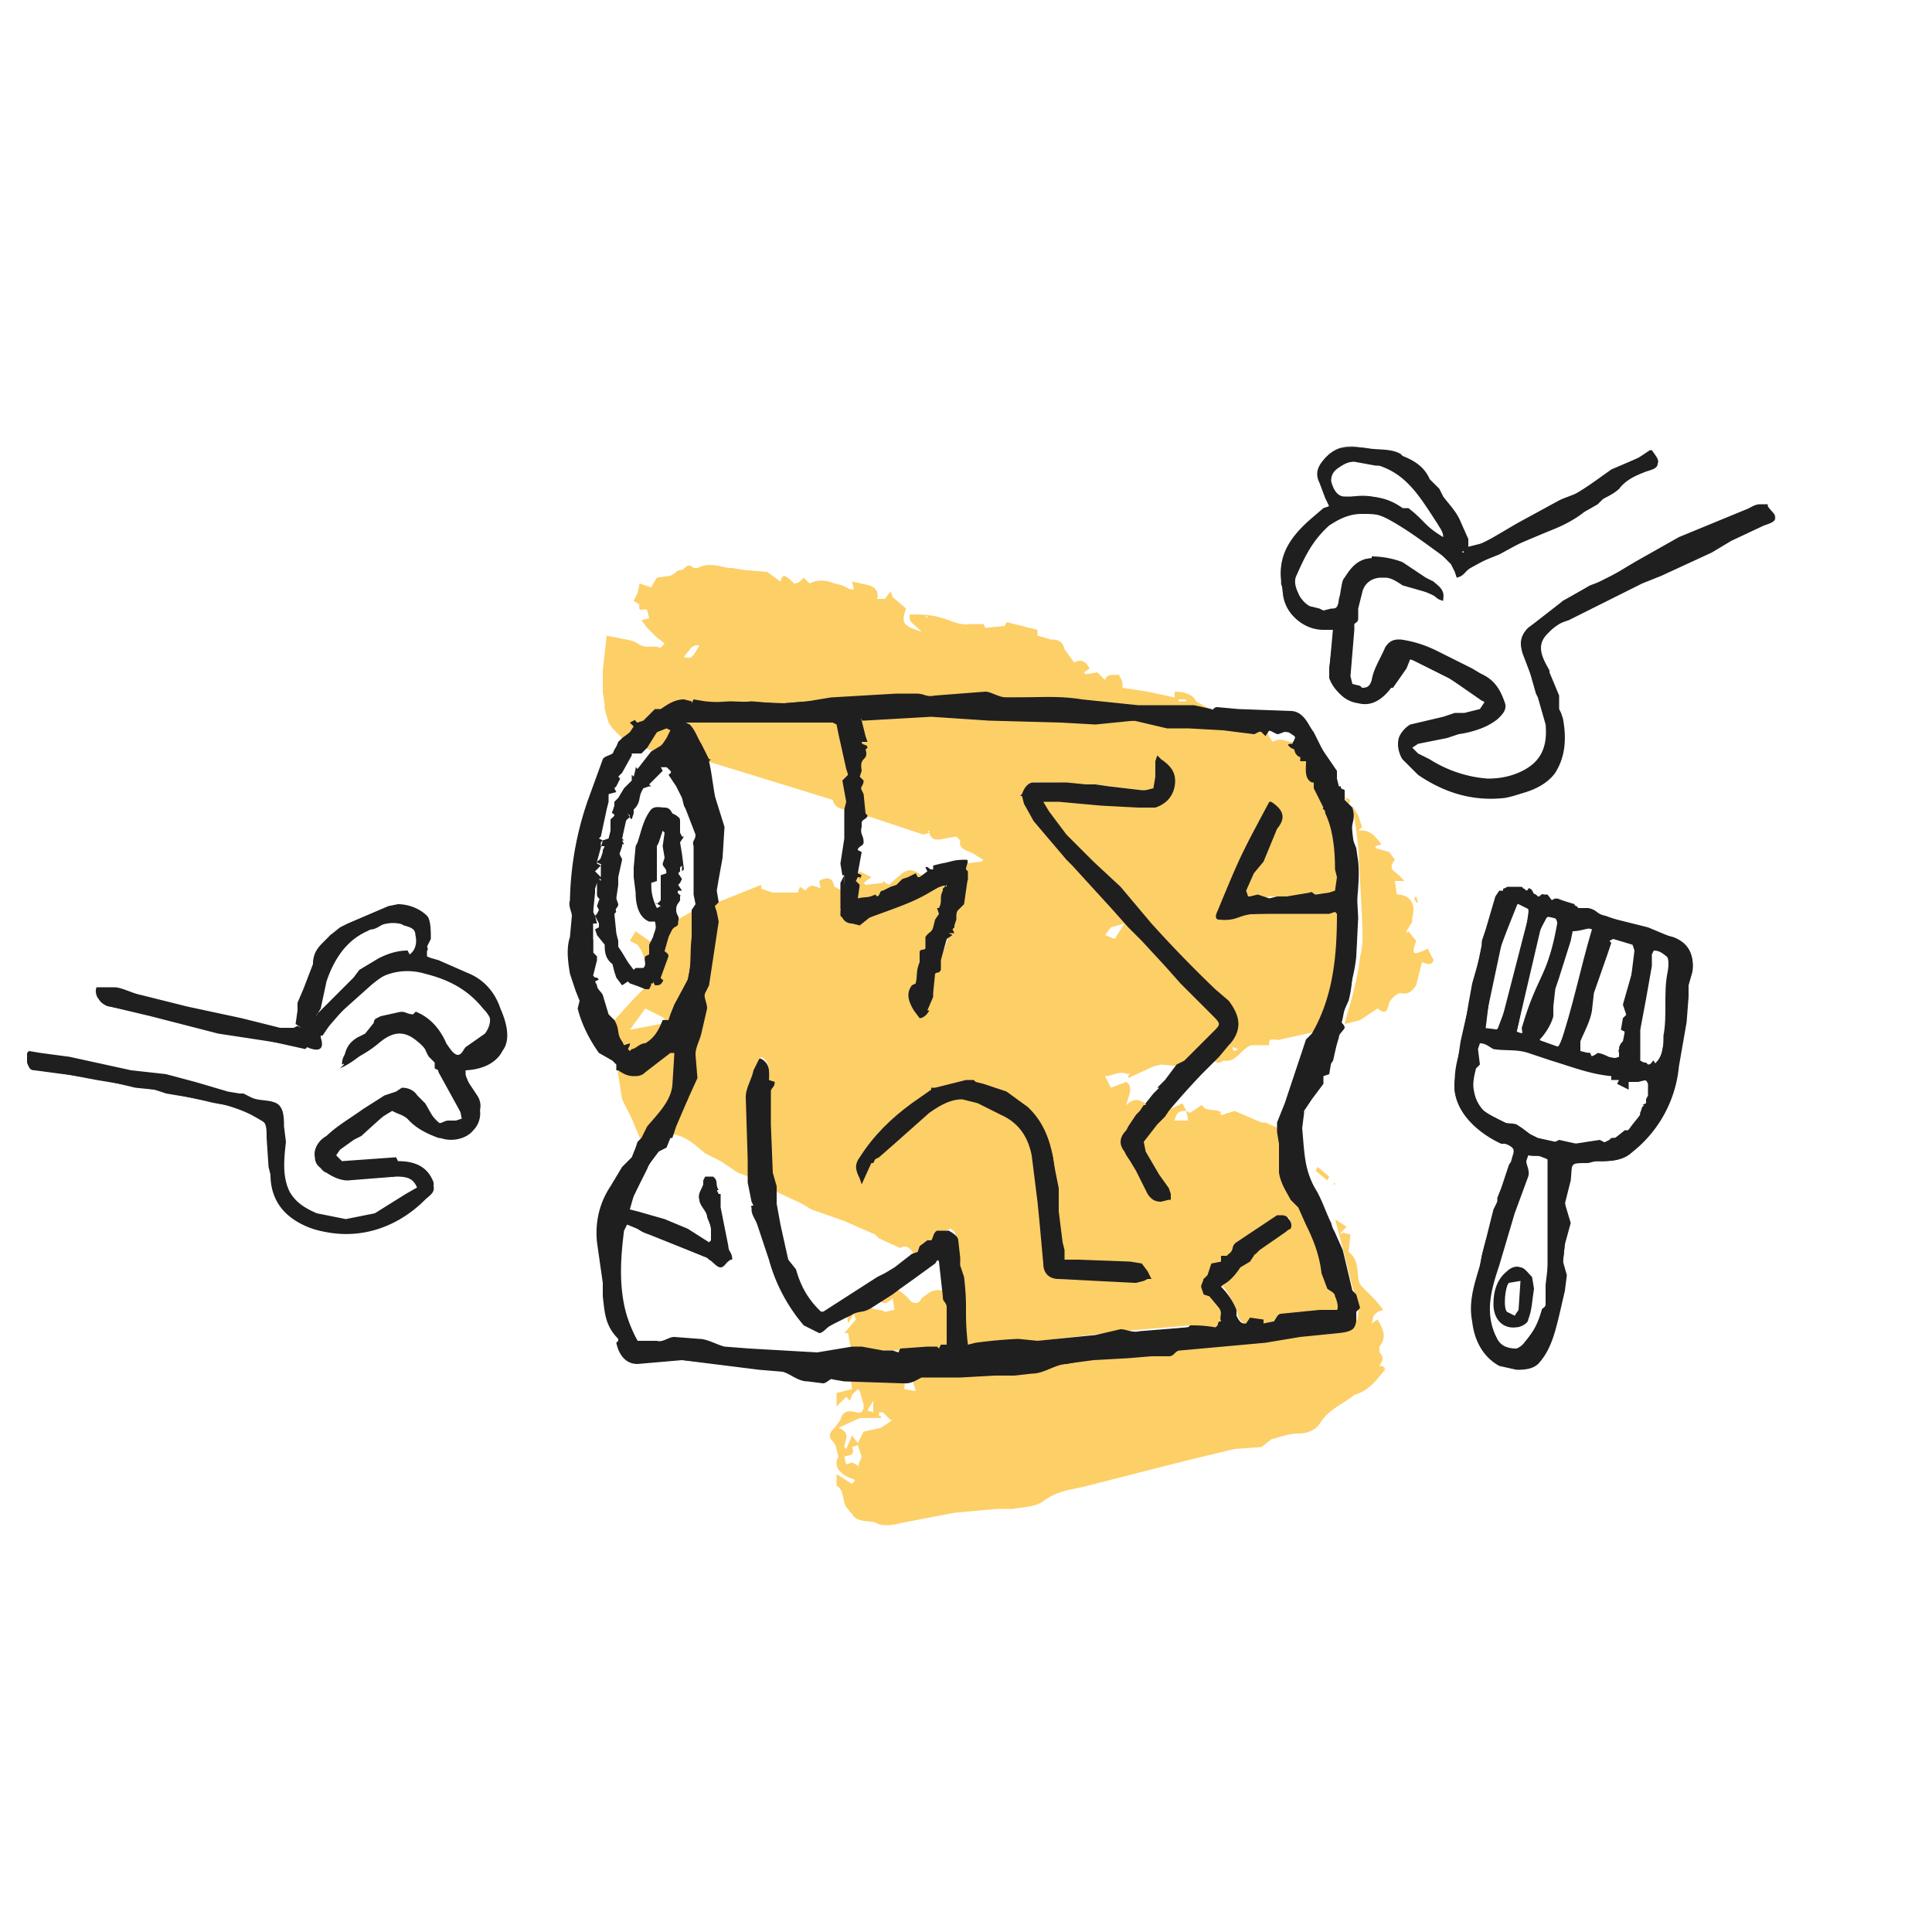 <svg xmlns="http://www.w3.org/2000/svg" viewBox="0 0 1000 1000" enable-background="new 0 0 1000 1000"><style>.st1{fill:#fdcf67}.st1,.st3,.st5{fill-rule:evenodd;clip-rule:evenodd}.st3{fill:#fff}.st5{fill:#1f1f1f}</style><path class="st1" d="M358 335l2-1h2c-4 7-4 7-8 6l4-5m-2-4l-2 2 2-2m124-12v1l-1-1h1m130 43h4v1h-4v-1m-287 21l6-4v-2l1-1v-1l1 1 11-6c5-3 10-7 17-5h2l18-1h28l25-2h43l47-1c13 0 26 0 39 2l40 4 27 1-9-5c-1-3-5-5-11-5v3l-14-3-13-2v-3l-2-4c-2 1-6-1-7 3l-4-4-6 1-1-1 3-2c-2-4-5-5-8-3l-5-7c-1-4-3-5-7-5l-7-2v-3l-16-4-1 2-10 1-1-2h-7c-5 1-10-2-14-3-6-2-12-2-17-2-1 4 2 5 4 7l2 2c-9-3-11-4-8-12l-7-6-1-3-3 4h-4c1-4-1-6-4-7l-9-2 1 4h-2l-4-2-4-1c-5-2-9-2-13 0l-1-1-2-2c-2 2-3 3-5 3-5-5-6-5-7-1l-7-5-12-1-6-1h-2c-5-1-10-3-16 0h-2c-3-3-4 0-6 1-3 0-2 1-6 3l-7 1-3 5-6-2-1 5-2 4 3 2c-1 5 3 1 4 3l1 4-4 1 3 4 1 1 4 4 4 3c-1 1-2 3-3 2-3-1-7 1-11-2-3-2-7-2-11-3l-5-1-2 18v11l1 7v2l2 7 2 3 6 6M352 540l-19 13c-4 3-8 3-11-1l-3-2 3 19 5 10 5 12 5-8c6-7 11-13 12-22l3-21"/><g transform="translate(473 587)"><defs><filter id="empty-state-mask-filter" filterUnits="userSpaceOnUse" x="-43.6" y="44.4" width="287.9" height="158.6"><feColorMatrix values="1 0 0 0 0 0 1 0 0 0 0 0 1 0 0 0 0 0 1 0"/></filter></defs><mask maskUnits="userSpaceOnUse" x="-43.6" y="44.4" width="287.9" height="158.6" id="empty-state-mask-2_1_"><g filter="url(#empty-state-mask-filter)"><path class="st3" d="M-44 44h288v159H-44z"/></g></mask><path d="M-11 148l-6 4-9 2-3 6-3-4-3 7-1-1c0-3 4-7-3-10l11-5a362 362 0 0111 0v-1h-1v-2h2l4 4 1-2-1 2zm-17 24l-4-2-3 1-1-4c2-1 6 0 4-5l3-1 2 6-2 5zm7-34v6h1-1l-3-1 3-5zm262-18c1-2 3-4 0-7v-3c4-5 2-9-1-14l-3 2 1-4 2-2 3-1-4-5-7-7c-4-4 0-13-7-18l1-9-4-1-1 1v-1l3-3-6-4 4 15 5 20 3 9c0 8 1 10-8 11l-38 6-50 4-21 2-33 6-26 2-28 3-28 1 3 10-6-1 1-8h-29l1 8-8 2v7l5-5 2 2 1-3 3-3 1 1 2 7c0 2 0 5-4 4-3-1-7-1-8 4l-3 4c-2 2-4 4-1 7 2 2 2 5 3 8-3 5 1 9 6 11 3 1 3 1 1 3l-8-5v6c4 2 3 8 5 11l4 5c3 3 8 2 11 3 5 3 10 1 15 0l26-5 22-2h8c6-1 12-1 16-4 8-6 16-6 23-8l51-13 25-6 14-1 5-4c4-1 9-3 14-3s9-2 11-5c5-8 12-10 18-15 7-2 11-7 15-12 2-1 1-3-2-3z" mask="url(#empty-state-mask-2_1_)" fill-rule="evenodd" clip-rule="evenodd" fill="#fdcf67"/></g><path class="st1" d="M739 491l-2 1c-5 2-6 2-5-2l1-3-4-5-1 1v-1l3-5v-2c2-7-1-12-8-12l-1-7h-1 6l-3-3c-2-2-6-3-2-8l-3-4-7-2v-1l3-1c-3-4-6-8-12-7l2-2-2-6-3-5 2 13 1 8 2 37c0 6 1 13-1 20-1 10-4 21-7 31l-1 4 8-2 9-6c4 3 5 2 6-3 1-2 4-5 6-5 4 1 6-1 8-4l3-12c3 1 5 2 6-1l-3-6M687 611l1-2-6-5-1 2 6 5z"/><path class="st1" d="M729 477l-3 4h1l2-4M696 413l2 3c2-2 0-3-2-3M734 467l-1-3-1 1 1 2h1M690 613h1v-1l-1 1M735 470v-1 1"/><path class="st1" d="M447 600c7-11 17-20 27-28l11-7 12-4h8c5 1 11 2 16 5l12 9c7 6 10 15 11 24 1 6 3 11 3 17l1 20 2 11 1 7 35 1 5 1 3 6-6 1-39-1c-4 0-6-3-6-7l-3-25-3-31c-2-11-7-19-17-24l-13-6c-10-4-18 0-26 6l-27 23-1 1-1 2h-1l-4 9c-2-4-2-7 0-10m192-56l-1-1v-1l3 1-2 1m-25 31l1 5h-7c1-5 3-5 6-5m-177 57l16 7 2 2 11 5c3-2 5 0 7 3l3-1 3-2 3-3 5-5 5-2c2 1 3 3 3 5l2 13 5 2-5-2v6l4 37 18-2 19-1 43-5 35-3 15 1 3-2 2-1-3-8-5-7-2-4-1-4 5-7 5-3 3-2 26-19h3c1 2 2 5-1 6l-13 9a273 273 0 00-6 5c-5 3-7 9-14 11-1 0-2 2 0 5 3 3 5 8 7 12 1 3 1 7 6 7h9l10-3 23-2c7-1 8-2 5-10l-4-13c-3-12-10-22-15-33-3-6-7-11-7-18l-3-15h-1 1v-6l-9-4h-2l-3 1 3-1-14-6-3 1c-2 0-4 3-5-1l-7-1v5-5l-2-2-6 4-2-1-2-4-10 5-11 13c-1 2 1 5 2 7l11 19 1 4c-4 2-7 1-9-3-2-6-6-11-9-17l-2-3-1-2c-3-3-1-6 1-9l1-2 4-6 2-2 2-3c-4-3-7-4-11 0 1-5 4-9 0-12l-8 3-3-6-4 5 4-5c4 0 7-3 12-1l1-1-1 2v1l13-6 4-1 10 1 4-3v1-1l2-3h1l8-8 4-3c4-7 3-7-2-12l-24-25a2882 2882 0 00-18-20h-4l-5 8-5-2 3-4 7-2h4l-30-32-20-23-6-13c2-3 3-6 8-5h9l5 1 10 1 5-1 24 3c7 1 9-2 8-9l1-7c6 3 8 8 7 12-1 5-4 9-9 10l-28-1-31-2-1 1 13 19 28 27 27 31 15 15 14 13c7 6 6 15 0 21l-8 9c2 2 4 3 6 1h1c6 1 9-7 14-8h9c-1-5 4-2 6-3l18-4c12-20 12-42 12-65l-13 1-29 1-18 2-1-2 25-55c6 4 7 6 3 11-5 7-7 16-11 24l-6 13h4l4 1 7-1h9l12-1 10-1 4-2v-11c0-10-2-20-6-30v-2l-3-7-1-4-1-1v-3c-5-2-5-6-5-10l-2-3c-4 0-3-3-4-5-4 1-8-3-12 0-2-2-3-4-3-7l-6-1-34-2-28-3-38-1-38-2h-65c-3 1-4 1-3 4l2 11v2c0 3 2 6 1 7-3 3-2 6-2 9l-1 2 1 5 1 2-1 11 1 1 5 1 27 9 3-1-1-1h1v1c1 4 4 4 8 3l6-1 2 2c-1 5 4 5 7 7l5 3-1 1-9 1 1 2 1 4-6 18-1 3-1 3v2l-2 3v3l-4 11-1 2-1 2-2 3-2 10v2l-1 6c-2 3-5 3-6 0-2-3-2-7 0-11l1-2 2-10 2-5 1-3 1-5 4-6v-4l2-5 1-1 4-8v-3l1-3c-4 2-9 2-13 5-11 7-23 11-35 15-3 2-6 2-7-2l-3-4 1-8-4-2-6 1c-3 0-6-4-9 1l-3-2-1 3h-13l-6-2v-2l-25 10v8l-5 37-3 21-2 22-3 12-10 19c8 0 13 5 19 10l8 4 9 6 8 3v-44l1-13 3-6c5 3 4 8 4 12v46l2 11 15 7 5 3 17 6"/><path class="st1" d="M366 394l65 20c1 4 4 5 8 5l1-15v-6l-4-19-1-4-2-4-81 1 10 14 4 8M457 699h9l20-1 2-1 2 1c1-2 3-3 2-4l-2-25c-6-3-9 0-13 3-1 2-2 3-5 2-3-3-6-7-11-7l-8 4h2c1 5 4 4 7 1l1 6 8-4-8 4-5 1c-3-2-9 0-9-6l-11 6 1 6 3-5 1 3-6 7h2l1 6 1 2-1 2 17-1M445 451l-1 1v1l-1 2v9l2 3 9-3 1-1 7-3 3-1 3-2 7-2 2-1v-1c-3-2-6-4-10-1l-7 6-3-2v1l-9 1-1-1 4-3-6-3M334 522l10 5-2 3v1-1a2005 2005 0 01-16 3l8-11m11-14v1-1m-23 33l2 1 1 2 10-2c6-2 9-9 11-14l2-2 8-19 4-21v-15l-4 2-7 4-1 3-1 1-1 4-2 7v3l-5 11 1 1-3 2h-1v1h-1l-7 7-10 11-3 1 5 10 2 2M345 386v-1l4-3v-6l-1-1c-2 1-5 1-7 3l-11 8 9 3 6-3M352 397l1-1-1-3h-1l1 4"/><path class="st1" d="M339 507l-1 1h-1v1l3-2h-1zM424 456l1 5h7c0-6-3-8-8-5M326 487l4 2 2 3 3 8 3-6v-6l-2-1-7-5-1-1 1 1-3 5M632 575l-2 2 2-1v-1"/><path class="st5" d="M311 455h-1l1 1v-8c1-1-2-1-2-2l3-11 3-1 1-4v-5c0-2 1-1 2-3 0-1-2-1-1-2l1-3v-2l2-2 3-5 4-4v-3l1 1 1-4v-1l1 1 7-9 5-3 1-1 2-3 2-4-2-1-5 2-5 8-3 3h-5v1l-5 9c0 1 0 0 0 0l-2 2 1 1-2 4-1 1 1 2-4 1v4l-1 4-3 14-1 1 2 1-1 1v2h2l-1 2v1l-1 3c-1 2-2 1-2 3l2 1-1 1-2 2 3 3zm29-6v7l-3 1c0 5 1 9 3 13l2-1-3-2 1 1 2-2v-13l3-1c0-3-2-3-2-5l1-3-1-6 1-7-1-1-2 6-1 2v11zm-14 91v1l-1 2 1 1 1-1c2 0 4-3 7-3 5-3 7-7 9-12h3l1-3 2-5 7-13c2-7 1-14 2-22v-14l2-3-1-5v-25c-1-3 1-3 1-6l-5-13-1-2-1-4-1-2-1-2-1-2-4-6s2-1 1-2l-2-2h-3l1 2-1 1-5 5-1 1 1 1h-1l-3 1c-3 5-1 6-4 10l-1 1v2l-1 3c-1 0-2-4-3-3l2 1c0 2-1 1-2 3l-2 9 1 1h-1l1 2h-1v1l-1 3c-1 1 1 3 1 4l-2 9v4l-1 7 1 3c0 2-2 2-1 4l-1 1 1 10 1 4v3l2 3 3 5 3 4 1-1c1 0-1 0 0 0h4c2-2 0-4 1-6l2-1v-5l2-4c1-4 2-4 1-8h-3c-5-2-7-8-7-15l-1-8v-5l1-11 1-2c2-6 3-12 7-17 2-2 5-1 7-1s3 1 4 3l2 1c1 1 2 1 2 3v6l1 2h1l-2 3 1 6 1 8-1 1v-3l-1 1v2l1-1-2 2 2 3-1 2-1 1 2 3h-2c-1 2 2 2 1 3v2c-1 2-2 2-2 5s2 3 1 6c0 2 0 2-2 3l-1 1-2 4-2 7c0 1 2 1 2 3l-4 11c0 1 2 1 1 2-1 2-2 2-4 2l-1-2v1h-1v1l-1 2h-2l-5-2-4-2-3 2-3-4-1-3-1-4c-4-3-4-7-4-10l-4-5-1-3 2-1v-2l-2-4 1-1 1-2-1-2 1-3c1-1-1-1-1-3v-7 1l-1 3v2l-1 10 1 2 1 4h-2v15l2 2v2l-2 8 1 1h1l1 1-2 1 1 2c0 2 2 3 3 5l3 10 3 3c3 5 1 7 4 11l1 2 3-1zm23 152l13 1c4 0 9 3 13 4l13 1 35 2 18-3h5l11 2h5l3 1 1-2 14-1h5l1 1 1-2h3v-20c-1-3-2-2-2-5l-2-18c-1-2-1 0-2 1l-11 8-7 5-4 3-11 7c-5 3-6 1-11 4l-4 1-6 4c-2 1-4 4-6 4l-8-4a88 88 0 01-18-34l-6-18c-1-3-3-5-3-8v-1c-1-1 1-1 1-1l-1-2-2-10v-12l-1-32c0-5 3-9 4-14l2-4 1-2h1c5 3 4 7 4 11l3 1c0 3-2 3-2 5v17l1 25 2 7v9l2 11 4 18 4 5c2 7 5 14 12 21l1 1h1l28-18 4-2 5-3 9-7 3-1 1-3 4-3h2c1-1 1-4 3-5h6c2 1 5 3 5 5l1 9v4l2 6c2 17 0 18 2 35l4-1a248 248 0 0122-2l10 1 30-3 13-3c3 0 6 2 10 1l25-2 1-1a69 69 0 0113 1c2-1 1-2 2-3h1c-1-3 1-4-1-7l-5-6-3-1-1-3c-1-2 1-3 1-6v1l2-2 2-6 5-1v-3h3l1-1v-1 1c3-2 1-4 4-6l21-14h2c1 0 3 0 4 2 1 1 2 3 1 5l-4 2-12 8-2 2-1 2-2 3-5 3c-2 3-5 7-9 9l1-1-2 2c3 3 6 7 8 12v3c1 2 2 4 4 4h1l2-3 7 1v2l5-1c1 0 2-4 4-4l20-2h9c1-1 0-5-1-7 0-2-3-3-4-4l-3-8c-1-9-4-17-8-25l-4-9-4-4c-2-4-5-8-6-14v-15l-1-6v-5l4-10 8-24 3-9 3-3c11-19 13-40 13-62l-1-1-3 1h-37c-10 0-10 4-20 3-2 0-2-2-1-4 12-29 12-29 27-57h1c6 4 8 8 3 14l-7 17-5 6-4 9 1 3h1l4-1 6 2 4-1h5l12-2c1-1 2 1 3 1l7-1 3-1 1-7-1-4c0-10-1-20-5-30 0-1-2-1-1-2l-5-10v-2s0 1 0 0v-1h-1c-4-2-3-7-3-11h-3v-2h1c-3 0-4-3-4-4l-2-1-1-1c-1-1 1-1 2-1 0-1 2-3 1-4l-3-2c-2-1-4 1-6 1l-4-2-2 3-2-2c-1-1-3 1-4 1l-16-2-18-1h-11l-17-4-20 2-18-1-37-1-30-2-35 2c-2 0-1-1-1-1v1l2 8 1 3h-3c0 2 3 1 3 3l-1 1c1 3 0 4-1 5-2 2-1 5-1 6l-1 3 2 2c0 3-2 3-1 5l1 2 1 10 1 1c0 2-3 2-3 4v2c-1 4 1 4 1 8 0 2-3 2-3 4l2 1-2 11 2 1-1 2v-1h-1l-1 2 2 2-1 7-1 2 1-2c4-1 5 0 9-2l1 1c2-1 1-3 3-3l4-2 3-1 3-3 3-1s-1 0 0 0l4-2 1 2v1-1h1l4-3-1-2c1-1 2 1 3 1h1v-2l4-1c6-1 6-2 13-2 2 0 0 3 0 5l1 1v3l-2 14-4 4v4l-1 3v1l-1 1 1 2h-3l2 1-3 2-3 11v5c-1 2-2 1-3 2l-1 10v2l-3 7h1c-1 2-3 4-5 4l-3-4c-3-5-4-9-1-13l2-1c1-5 0-6 2-11v-5c0-2 2-1 3-2v-6c2-3 3-2 4-5l1-4 2-3-1-3h1c2-4 0-5 2-9v-1l2-2v1l-2-1-7 4c-10 6-21 9-31 13l-5 4-4-1c-2 0-4-1-5-3l-1-1c0-10 2-10 2-21h-1l-1-6 2-13v-15l1-4-2-11 2-2 1-1-1-3-4-18-1-5-2-1h-76l2 1c3 3 4 7 6 10l3 6 1 2h1l-1 1 1 5 2 13 5 16-1 16-2 11-1 6 1 6-2 2 1 3 1 5-5 33-2 4c-1 2 1 5 1 8l-3 13c-1 4-3 7-3 11l1 12-5 11-6 14-2 6h-1l-2 5-4 2-6 8-7 15-2 7 4 1 14 4 12 5 11 7 1-1v-7l-2-5c0-3-4-6-4-9-1-3 1-5 2-8v-2l1-2h4c3 2 1 4 3 7h-1l1 2h1v7l4 20c0 3 2 3 2 7h-1c-2 1-3 4-5 4s-4-3-6-4l-1-1-30-12c-6-2-5-3-11-6l-1 2-1 2c-2 16-4 38 7 57h10c3 1 6-2 9-2zm77 24l-8-1c-5 0-9-4-13-5l-12-1-40-5-23 2c-7 0-10-6-11-11l1-1v-1c-7-7-7-14-8-22v-7l-3-21c-1-10 1-20 7-29l6-10 5-5 2-5 1-3 2-2 3-6c6-7 12-13 13-21l1-16v-1h-2l-13 10c-2 2-4 2-6 2-3 0-5-1-8-3h-1v-3l-2-2-7-4c-5-7-9-15-11-23l1-4-2-5-3-9c-1-6-2-13 0-19l1-11c0-2-2-5-1-8a167 167 0 019-51l8-22c1-2 5-2 6-4l2-5 1-1c0-1 0 0 0 0l5-4 2-3-2-2 2-1c1-1 1 1 2 1l3-1 6-6h3c3-2 7-5 12-5l4 1v1l1-2 6 1 12 1h1l11-1 12 1h5l12-1 12-2 34-2h10c5 0 5 2 10 1l26-2c3 0 7 3 11 3h5c11 0 22-1 34 1l29 3h29l9 2c1 1 1-1 3-1l11 1 27 1c6 0 9 6 11 10v2l13 19v8h2c0 2 1 1 2 2v5l2 2 2 2c2 7-1 7 0 14v2l2 5 1 7c1 10-1 20-1 30v3c1 6 0 11-1 17-1 7-1 15-3 22l-4 9c-1 2 2 3 2 5-1 2-3 3-3 5l-4 13-1 6-3 1v4l-6 8-4 6v1l-1 8c1 10 1 21 6 30l6 14 3 6 2 4 4 9 5 21 2 2 2 7-2 2c0 8 0 10-9 11l-20 2-18 3-44 4c-3 0-3 3-6 3h-9l-12 1-18 1-15 2c-6 1-11 5-17 5l-9 1h-10l-18 1h-20c-2 1-5 3-8 3h-2l-30-1-6-1c-1-1-3 2-5 2z"/><path class="st5" d="M680 536l-5 13-8 23-4 14v6l3 16c0 7 4 12 7 17 5 11 12 21 15 34 0 4 3 8 4 12 3 8 2 9-5 10l-23 3c-4 0-7 3-10 3l-9-1c-5 0-5-4-6-7l-7-12c-2-2-1-4 0-5 7-2 9-8 14-11l4-2 2-2 13-9c3-2 2-4 1-6l-3-1-26 19-3 2-5 4-5 6 1 4 2 5 5 6 3 8-2 1-3 3-15-2-35 4-43 4-19 1-18 2-3-37-1-6-1-13-4-5-4 2-5 5-4 3-2 2-4 1-9 7-4 2-4 3 3 1-9 6 9-6-3-1-28 17h-3c-7-6-12-12-15-21l-7-24c-2-5-2-11-2-16l-2-11v-47c0-4 1-8-4-11l-3 5-1 14v44l2 10v4l7 25c4 13 11 24 20 33 3 3 6 5 11 2l10-5 10-7 4-2 8-4 11-8 16-10 1 20 3 25-2 4h-1l-2-1-1 1h-1l-20 1h-9l-16 1c-17 1-35 0-53-1l-26-4h-31a89 89 0 01-10-59l1-4 3 1 4-1-4 1 41 17c4 2 8 5 12 1l-5-26-1-6-1-1v-3l-3-4h-1l-2 9 3 15 2 9-10-4-17-7-19-7 11-22c2-5 5-8 8-12l3-4 10-20 2-11 3-23 3-21 5-36v-8l1-8 2-18v-15l-2-17-5-17-3-8-10-15 80-1 2 4 2 5 3 19v35l-1 20-1 21c2 3 4 3 7 2 13-5 25-8 36-16l13-4h1-1l-1 3v1l-1 2-4 8v1l-2 5-1 4-3 6-1 5-1 2-2 5-3 10v2c-3 4-2 8 0 12 1 3 4 3 5 0l1-7 1-2 1-10 3-3v-2l1-2 4-11v-2l2-4h1v-4l2-3 6-18-1-5-12 2-2 1 2-1 12-2-1-2-12 2-5 1 1 2 2 1-2-1-1-2-2 1-3 2-1 1-2 1 3 1 2-2-2 2-3-1-6 2-4 2-2 1-8 4h-1l-9 4-2-3v-10l1-2v-2l1-11v-5l1-8 1-2v-3l-1-1v-13l-1-4v-2c1-3 0-6 2-9v-9c-1-4-1-8-3-11-1-3 1-4 3-4a511 511 0 01103 2l38 1 28 2 34 2 6 1 12 1c3 0 5 3 3 7 1 1 1 5 4 4l2 4c0 4 0 8 5 10v2l1 2 2 3a493 493 0 012 10c4 9 6 19 6 30v11l-4 2-10 1-12 1h-23l5-14 12-24c3-5 2-7-3-11a8447 8447 0 00-25 57l19-1 28-1 14-1c-1 22 0 45-13 65M510 706h2-2M337 457v-17l2-3v-1l4-9 2-1-2 1h2v4l1 7v6l-1 3v5l-1 1-1 6v10l-2 3c-4-5-4-10-4-15m-3-58h-1 1m14 127l-1 2c-3 6-5 12-12 15l-10 2-1-2-2-1-1-2-6-10-6-14-2-8-1-2v-1l1-8v-10l-1-8v-1l1-3v-15l1-4v-9l1-3v-3l1-1v-7l1-4 2-10 1-4v-2l1-2 1-3 1-1 2-5v-3h1l6-9h1l3-2 10-9c2-2 5-2 7-3l1 1v7l-4 3-5 3-8 9h1-1l-3 6-3 5h-1l-3 3v4l-3 4v4l-1 5-1 4-1 2-2 10v2l-1 5-1 3 1 8v3l-1 3v10l1 3c2 5 1 12 6 16l2 3 2 2v1l3 3 1 1 3 1h5l2-1h1v-1l1-1h2-1l5-12v-3l2-7 1-4 1-1 2-3-1-6 1-5v-5l1-1v-8l1-2v-14l-1-2v-9l-3-3c-3-5-5-4-9 0s-6 9-7 15l-1 1v13l-1 11c0 7 3 11 7 13l4 2-2 9-1 4-1 2v2l1 2-4 6-5 2h-1l-1-1-3-4-3-6-1-2-1-3v-1l-1-3v-10l-1-1v-5l1-3v-6l-1-1 2-13 1-7 1-2v-1h1v-1l1-10 2-3 1-1v-2l1-1 5-9 3-2 1-1 4-6 1-1v-1h4l3 2h1l3 8 1 2 1 1 2-1-2 1 1 2 2 4v2l4 14v8l1 23-1 8-1 15-4 21-8 19m5-128l-2-4h2l1 3-1 1m3 4v-1 1m0-2h-2 2m345 39l-1-8-2-13-1-2-2-3v-4l-2-2-1-4-12-24c-3-4-5-9-12-9l-38-2h-3l-27-2c-13-1-27-1-40-3s-26-2-38-2h-48l-43 1-25 2-28-1-18 1h-2c-6-2-11 2-16 5l-12 7v-1l-1 1h-1v2l-6 4-4 6-11 27a224 224 0 00-9 51v18c-2 10 1 19 2 28l3 9c1 8 5 15 10 21l7 8 3 2c3 4 7 4 11 1l18-13c-1 6-3 14-3 22-1 8-6 15-11 22l-6 8-4 7-10 16c-5 9-8 18-7 27l2 21c1 10 0 21 8 29l1 2c1 5 3 8 8 8l24 2 39 4 26 4h19l30 1h2l28-2 28-3 26-2c11-2 21-5 32-6l22-2 50-4c13-2 25-5 38-6 9-1 8-2 8-11l-3-9-6-20-4-15c-3-6-5-13-9-19-5-10-6-20-7-31l2-9 3-7 7-11 5-7 4-18 1-4c2-11 6-21 7-32l1-20-2-36M775 533c11-29 12-30 16-60 1-5-4-9-6-4-12 30-12 30-16 63-1 4 5 4 6 0m10 2l2 1c2 0 0-2 1-4 8-27 13-25 18-53 0-4-5-5-6-2-14 26-8 29-15 58m22 7c13-27 14-28 18-58 1-5-5-1-11-1l-1 5-6 19-2 6-1 9v5c-1 4-4 9-7 12 2 6 7 7 10 3m20 4c6 1 6 4 11 2 2 0-1-2 0-4l1-2 1-2 1-5-2-1 1-6 2-2c-1-1 1-2 1-4l1-13 2-16-1-3-10-3-2 1 1 1-2 6-7 20-1 9c-1 6-4 11-6 16v5l4 1h1l1 2 3-2m25 5l1 1c2 0 2-2 3-2l1 2c3-3 3-6 4-10l1-4v-16l1-16c1-5 2-7 1-9-2-1-4-4-8-4l-1 2v6l-3 17-3 16v16l1 1h2m-86-10l-1 3 1 8-2 2c-1 4-2 8-1 12 1 6 5 12 13 15 3 2 6 1 9 2l3 2 4 3 4 2 9 2 2-1 9 2h13l4-2 1-1h2l5-4h2l3-3 3-5v-1l2-3 2 1-1-2v-3l1-2v-6l-1-2-4 1h-5v4l-6-3 1-2h-4v-2c-11-1-21-5-31-8l-12-4c-6-2-12-1-18-2-2-1-4-3-7-3m25 58l-1 3c0 2 2 5 1 8l-7 19-8 27c-4 12-8 25-1 38 2 4 6 5 10 5 2 0 3-1 4-3 5-6 7-10 9-17 0-1 2-1 2-3v-10l2-17 1-34-1-13c-4-4-6-2-11-3m-6 111l-9-2c-9-5-13-14-14-23-2-10 1-19 4-29l1-5c2-9 5-17 8-23v-7l2-5 4-12c1-2 3-3 3-5 1-3-2-5-5-6h-2c-13-6-26-18-24-33 0-7 2-13 4-20l3-19 2-11 4-14 1-6v-1l4-6 1-4 3-13 1-2 1-1 1 1v-3l3-1h6c2 0 1 2 3 2 1 0 1-2 2-1 2 1 1 3 4 5 0 0 2-3 3-2h2l3 4 2-2 10 4 1 1h5c5 1 4 3 9 4l22 8 9 2 4 1c8 3 11 9 10 18l-2 7v6l-1 13-4 23a64 64 0 01-25 45c-5 4-11 4-18 4l-4 1c-10 0-8 0-9 9l-3 12 3 10-3 11-1 9 2 7-1 8-3 13c-2 8-4 17-10 24-3 4-9 4-12 4"/><path class="st5" d="M842 590l-1-2 2 2h-1zm-7-1v2l-3 1-4-2-13 2-11-1-9-2-5-1-3-3-12-6c-6-3-13-7-14-14-1-5 1-10 1-15l3-13 25 7c15 4 29 10 44 11l4 2c1 1 4 4 5 3 3-4 7-1 11 0v7l-2 2v2l-2 1h1l-1 1-1 3v1l-4 5-3 4-6 3h-1zm-34 58v20l-1 9c-2 7-6 13-11 19s-13 4-16-2c-6-13-2-26 1-39l13-47 1-12 13 5v47zm-19-181l10 5-16 62-8-1 14-66zm17 8l9 2-17 55c-1 3-1 5-6 3l14-60zm25 7c-6 20-10 41-17 61l-14-5c5-5 8-11 10-17 2-5 0-11 2-16l8-26 11 3zm8 4l13 1 3 6-8 28 2 6-2 6 1 1v5l-2 2-1 2 1 3h-1v3l-12-2-3 1v-2h-2c-4 0-5-2-3-7 3-8 4-17 6-25l9-26-1-2zm17 47v-17l4-24c9 0 12 3 10 13s0 22-2 32c0 5 0 11-5 15l-1 1h-3l-1-2-2-1h-3l3-17zm10 46c5-8 7-17 8-27l5-36 4-13c1-8-3-14-11-17l-12-5-32-8-6-2v-2l-10-3-2 1-4-2h-3l-1-1-5-2-1-1-9-1-2 2h-2l-2 3-5 17-2 6v2l-4 19-7 31-3 20c-2 14 11 26 24 32 3 1 8 2 6 7l-5 18-5 10-6 24c-2 11-4 22-2 33 1 9 2 18 11 22 5 3 14 5 19-1 6-7 9-15 11-23l2-13 1-15 2-20-2-22c1-10 2-9 13-10 7 0 16 1 22-4 5-5 11-12 15-19z"/><g transform="translate(642 296)"><defs><filter id="empty-state-mask-filter_1_" filterUnits="userSpaceOnUse" x="20.9" y="-65.3" width="256" height="182"><feColorMatrix values="1 0 0 0 0 0 1 0 0 0 0 0 1 0 0 0 0 0 1 0"/></filter></defs><mask maskUnits="userSpaceOnUse" x="20.9" y="-65.3" width="256" height="182" id="empty-state-mask-4_1_"><g filter="url(#empty-state-mask-filter_1_)"><path class="st3" d="M21-65h256v182H21z"/></g></mask><path d="M64-39c7 0 13 1 20 6h3c9 7 8 9 18 15 0-3-2-5-3-7-8-12-15-25-30-30h-2l-11-2c-3 0-5 1-8 3s-4 4-4 7c1 4 3 8 7 8h10m51 28v1h1l-1-1m13 128c-12 0-24-4-36-12l-8-8c-2-3-3-7-2-11 1-3 4-6 6-7l17-4 6-2h5l8-2 2-3c1-1-1-1-2-2l-13-9-3-2-18-9-1-2-1 1-2 5-7 10h-1c-3 4-7 8-14 8h-2c-7-2-13-5-16-13v-5l2-16v-4h-5c-11 0-20-9-21-20 1-1-1-3-1-4V3c-1-13 6-22 15-30l7-6 3-1-2-4-3-8c-3-6 0-10 4-14 3-3 7-5 13-5l8 1c5 1 12 0 17 3l1 1c5 2 11 5 14 12l3 3 2 2 2 4c3 4 7 8 9 13l4 9v4l8-2 17-10 22-12c4-2 9-3 13-6l14-10 14-6 6-4h1c2 3 4 5 3 7 0 2-2 3-6 4-5 2-11 4-14 9l-8 5-3 3-7 4c-5 4-11 7-16 9l-17 7-11 6-10 4-5 3c-3 2-3 4-7 5l-1-3-2-4-1-1-8-8-22-14c-5-3-10-3-15-3-6 0-11 2-17 6-9 8-13 17-17 26-1 2-1 5 1 9 1 3 5 7 7 7l4 1 2 1 4-1c2 0 4 0 4-5l1-3c1-3 0-6 2-8 3-4 7-10 14-10v-1c5 0 11 1 16 3l12 8 4 2c2 2 6 4 5 9v1c-4-1-3-2-7-4L84 7c-3-2-6-4-9-4h-2c-5 0-9 3-10 8l-2 8v5c0 2-1 2-2 3v3l-2 24 1 4 4 1 1 1c3 0 4-1 5-4 1-6 4-10 7-17 2-3 4-4 7-4h1c7 1 13 3 19 6l10 5 8 4 5 3c7 3 10 9 12 15 1 3-1 6-5 9-6 4-12 6-19 7l-6 2-15 3-3 2 3 3 6 3a65 65 0 0030 10c6 0 12-1 18-4 10-5 13-13 12-24l-4-14-1-2-2-7-4-15c-1-3-3-7 2-12l14-10 4-4 14-8 8-3 15-9 23-13 34-14c3-1 5-3 8-3h4v1c2 3 4 4 4 6s-3 3-6 4l-17 8-10 6-26 12-10 4-38 19c-3 1-6 2-9 5l-2 2c-6 6-3 12 1 19v1l5 12v7l1 2 1 3c2 11 1 20-4 28-5 7-15 11-25 12l-10 1" mask="url(#empty-state-mask-4_1_)" fill-rule="evenodd" clip-rule="evenodd" fill="#1f1f1f"/></g><path class="st5" d="M692 241c8-5 15-2 22 0 15 5 23 17 31 30 1 3 3 5 3 9l-21-15-1-1-1-1c-9-6-19-8-29-5-6-1-7-5-8-9-1-3 0-6 4-8m65 44h1l-1 3-1-1 1-2m22 128c21-4 33-19 29-40l-2-6c-2-6-3-13-6-19-3-7-7-13 0-20l11-8 48-24 32-14 22-11c6-2 6-4 2-8l-11 1-34 16-40 20-21 11-18 14c-5 5-4 9-3 13l8 21 5 16c1 11-2 20-13 25-9 5-19 6-29 4-10-3-18-8-26-13-3-2-3-6 0-7l15-4c9-1 18-1 26-7 3-2 5-6 4-9-3-6-5-12-11-15-5-2-9-5-14-6-9-4-18-11-28-11-4-1-7 1-8 4-3 5-5 10-6 16-2 5-5 5-8 4-4 0-6-2-5-6l2-24 1-6 2-13c1-7 8-11 13-10l10 4 20 9c0-5-3-7-5-8-5-4-10-8-16-10l-15-3c-7 0-11 5-14 10-2 3-2 8-3 12-1 5-3 6-9 5l-6-2c-5-1-10-11-8-17 3-9 8-18 17-25 10-8 21-9 32-3s21 14 31 21l2 2 2 6 7-4 15-8 27-12 23-14c4-2 9-4 12-7 4-5 9-7 14-9 6-2 7-5 2-10l-20 10-27 17-21 11-27 13c-2-6-2-11-5-15l-11-16-4-6c-3-7-10-9-15-12l-17-4c-7-1-15-1-21 5-3 4-5 7-3 12l5 13-10 9c-8 7-16 15-15 28l1 8c1 12 13 21 26 18l-2 22 1 4c2 7 7 12 14 13 8 2 13-3 17-8 4-4 6-10 9-15l3 1 18 9 17 10c3 2 2 6-1 7l-13 3-23 6c-6 2-7 12-4 16l8 8c13 9 28 14 45 12M205 476c-5 0-8 4-12 5h-2c-11 5-18 15-22 27l-3 14-3 5v-1l20-20 3-4 10-6c4-2 9-4 15-4l1 2c3-2 4-6 3-10 0-3-2-4-6-5-2-1-3-3-5-3m-25 162c-5 0-11 0-17-2-15-5-22-15-22-28l-1-4-1-15c0-7 0-9-8-13-7-4-16-4-23-6l-9-2-12-2-6-2-10-1-21-5-16-2-15-2c-3 0-3-2-4-4v-5c1 0 0 0 0 0l1-1 6 1 15 2 32 7 18 2 15 4 17 5 6 1h2l4 2c4 2 9 1 13 3s4 8 4 12l1 8c-1 9-2 18 2 26 3 5 7 8 14 11l15 3 15-3 16-10 7-4c-2-3-6-6-11-6l-2 1-19 1h-6c-3 0-7-2-10-4-3-1-6-3-6-7-1-4 2-9 6-11 5-5 12-9 19-14l11-7 6-2 3-2c3 0 6 1 8 4l4 4c2 3 4 8 7 10 1 1 3-1 5-1h4l3-1-1-5-11-20-2-1v-3l-3-3c-2-3-3-8-6-10l-9-3c-4 0-7 2-11 5-7 5-12 10-18 13l-2 1 2-2c0-7 2-11 7-14l4-2 4-5c1-1 0-2 2-3l2-1 9-2c4-1 4 1 8 1 0 0 1-2 2-1 7 3 12 9 15 16 2 3 4 6 6 6s3-3 4-4l10-7c3-4 4-9 0-14-8-9-18-15-31-18l-8-2c-8 0-14 4-20 9l-19 17-6 9h-1v6h-3l-3-1-2 2-45-10c-8-1-15-4-23-6l-12-3-11-1-10-2c-2 0-5-2-6-4-1-1-2-4-1-6h9c4 0 9 3 14 4l24 6 28 6 20 5h7l2-1 2 1-3-2 1-7v-4l3-7 5-13c0-5 2-8 5-11l4-4 5-4 4-2 21-9 5-1c5 0 11 2 15 6 2 2 2 8 2 12l-2 4c1 2 0 2-1 3v2l7 2 16 7c7 3 13 9 16 18 4 9 5 17 1 22-3 6-10 9-19 9 0 1 0 0 0 0v5l6 9c4 6 0 12-3 17-3 3-8 5-13 5h-4c-8-3-13-6-17-11l-5-2-2-1-5 3-11 10-4 2-7 5-2 3 1 1 2 2 14-1 14-1 1 2c9 0 15 3 18 10 2 4-3 6-4 8h-1a55 55 0 01-40 19"/><path class="st5" d="M216 578h-1v1l1-1m-6-4h-1v1l1-1m2-80c-5 0-11 0-16 3l-13 10-18 21-2 1 5-20c4-12 11-22 22-27 6-3 12-6 20-3 3 1 7 3 7 6 0 4-1 7-5 10m-54 40v-2l2 2h-2m85-29l-22-11v-4c0-5 1-12-2-14-4-4-10-9-17-7l-25 11-6 3c-3 5-9 9-9 16-1 7-4 14-6 20v14h-5c-9-1-17-4-26-6l-52-11-21-4c-1 6 2 7 5 8l21 5 35 9 46 7c2 1 10 4 7-5v-1c8-9 16-19 25-26 8-7 19-9 29-6 12 3 22 8 30 18 5 5 6 10 2 15l-10 8c-5 3-9 1-11-4-4-7-9-12-16-15l-1 2-8-1-8 2 3 1-3-2-4 4-4 5c-5 4-13 6-13 14 7-3 13-6 19-11 7-6 13-7 20-1 4 3 7 8 10 12l1 4 11 20c2 3 2 7-1 8s-8 0-10-2l-12-12c-3-2-5-4-9-2l-17 9-20 12c-6 5-6 17 0 19 3 2 7 4 11 4l25-2c6 0 9 1 11 6l-22 14c-10 4-20 3-30 0-6-2-12-4-15-10-5-11-3-23-3-35 0-4 0-7-4-9l-16-7-7-2-33-7-49-11c-7-2-15-1-22-2-2 5 0 7 3 7l32 6 30 5 18 4c11 2 22 4 32 9 9 5 11 6 11 13v19c1 14 9 23 21 27 22 7 43 0 58-15 2-2 6-4 4-8-3-8-9-12-18-11h-28l-6-2 4-5 11-8 16-13 8 5c5 5 10 8 17 10 5 2 13 1 17-4 4-4 5-11 1-16l-6-15h1c18-1 25-13 18-30-3-9-9-14-16-18M435 461v9l2 4v-21l-2 4v4M336 510l1-1h-2l1 1M351 433v-1 1M306 478h-1M851 575l-1 1v-1M601 622c-3 0-5-1-7-4l-6-12-3-5-2-3-1-2c-4-5-1-9 1-11l1-2 4-6 2-2 2-3h1v-1l4-5 3-3h-1l1-1 3-3 6-8 4-2 1-1 1-1 1-1 1-1 7-7 1-1 3-3c4-4 4-4-1-9l-16-16-8-9-12-13-5-5-1-1-1-1-8-9-21-23-3-3-17-20-5-9-1-4h-1l1-1c1-3 3-6 6-6h17l10 1h5l7 1 17 2h2l4-1 1-6v-8l1-3 2 2c6 4 8 8 7 14-1 5-4 9-10 11h-9l-19-1-22-2h-8l3 5 9 12 14 14 14 13 16 19a644 644 0 0033 34l7 6c3 4 5 8 5 12s-2 8-5 11l-5 6-3 3-6 6a384 384 0 00-17 19l-2 3-4 4-7 9 1 5 7 12 5 7 1 3v3h-1l-4 1"/><path class="st5" d="M621 506l-15-14-27-32-28-27-13-18 2-2 30 2 28 1c5-1 8-5 9-10 1-4-1-8-7-12l-1 7c1 8-1 10-8 10l-24-3h-5l-10-1-5-1h-4l-4 1c-5-2-7 1-8 5 2 4 3 9 6 12l19 23 30 32 1 2 17 18 24 25c5 5 6 6 2 12l-4 3-1 1-7 7h2-2l-1 1-2 2v1-1l-4 3-7 8-2 3-3 4-4 4-1 2-2 3-2 2-4 5-1 2c-2 3-4 6-1 9l1 2 2 3 9 17c2 5 5 5 9 3l-1-3-12-20c-1-2-2-5-1-6l11-14 5-8 20-19 8-9c6-7 6-15 0-21l-15-14M587 664l-39-2c-5 0-8-3-8-8l-2-22-1-10-3-24c-2-10-7-17-16-21l-12-6-8-2c-5 0-10 2-17 7l-18 16-8 7-2 1-1 2h-1l-5 11-1-3c-2-4-3-7 0-11 7-11 16-20 27-28l10-7v-1h2l12-3 4-1h4l1 1 4 1 12 4 11 8 1 1c6 6 10 14 12 25l1 6 2 10v12l1 8 1 8 1 4v5h7l27 1 6 1 3 4 1 2 1 2h-2l-2 1-4 1h-1z"/><path class="st5" d="M587 654l-36-1-1-6-2-12-1-20-2-16c-2-9-5-18-12-24l-12-9c-5-3-10-4-16-5l-4-1-4 1-12 4-11 7c-10 8-19 17-27 27-2 4-1 6 0 10l4-8 1-1 1-2h2l26-23c8-6 16-10 26-6 5 1 9 3 13 6 10 5 15 13 17 23l3 31 3 25c0 4 2 7 6 7l39 1 6-1-3-6-4-1M786 678l-2 3-4-2c-2-2-1-13 1-15l6-1-1 15m1-22c-2-1-5 0-7 2-5 4-7 10-7 17 0 8 5 13 12 12 2 0 6-2 6-4 2-5 2-10 3-16l-1-6c-2-2-4-5-6-5"/></svg>